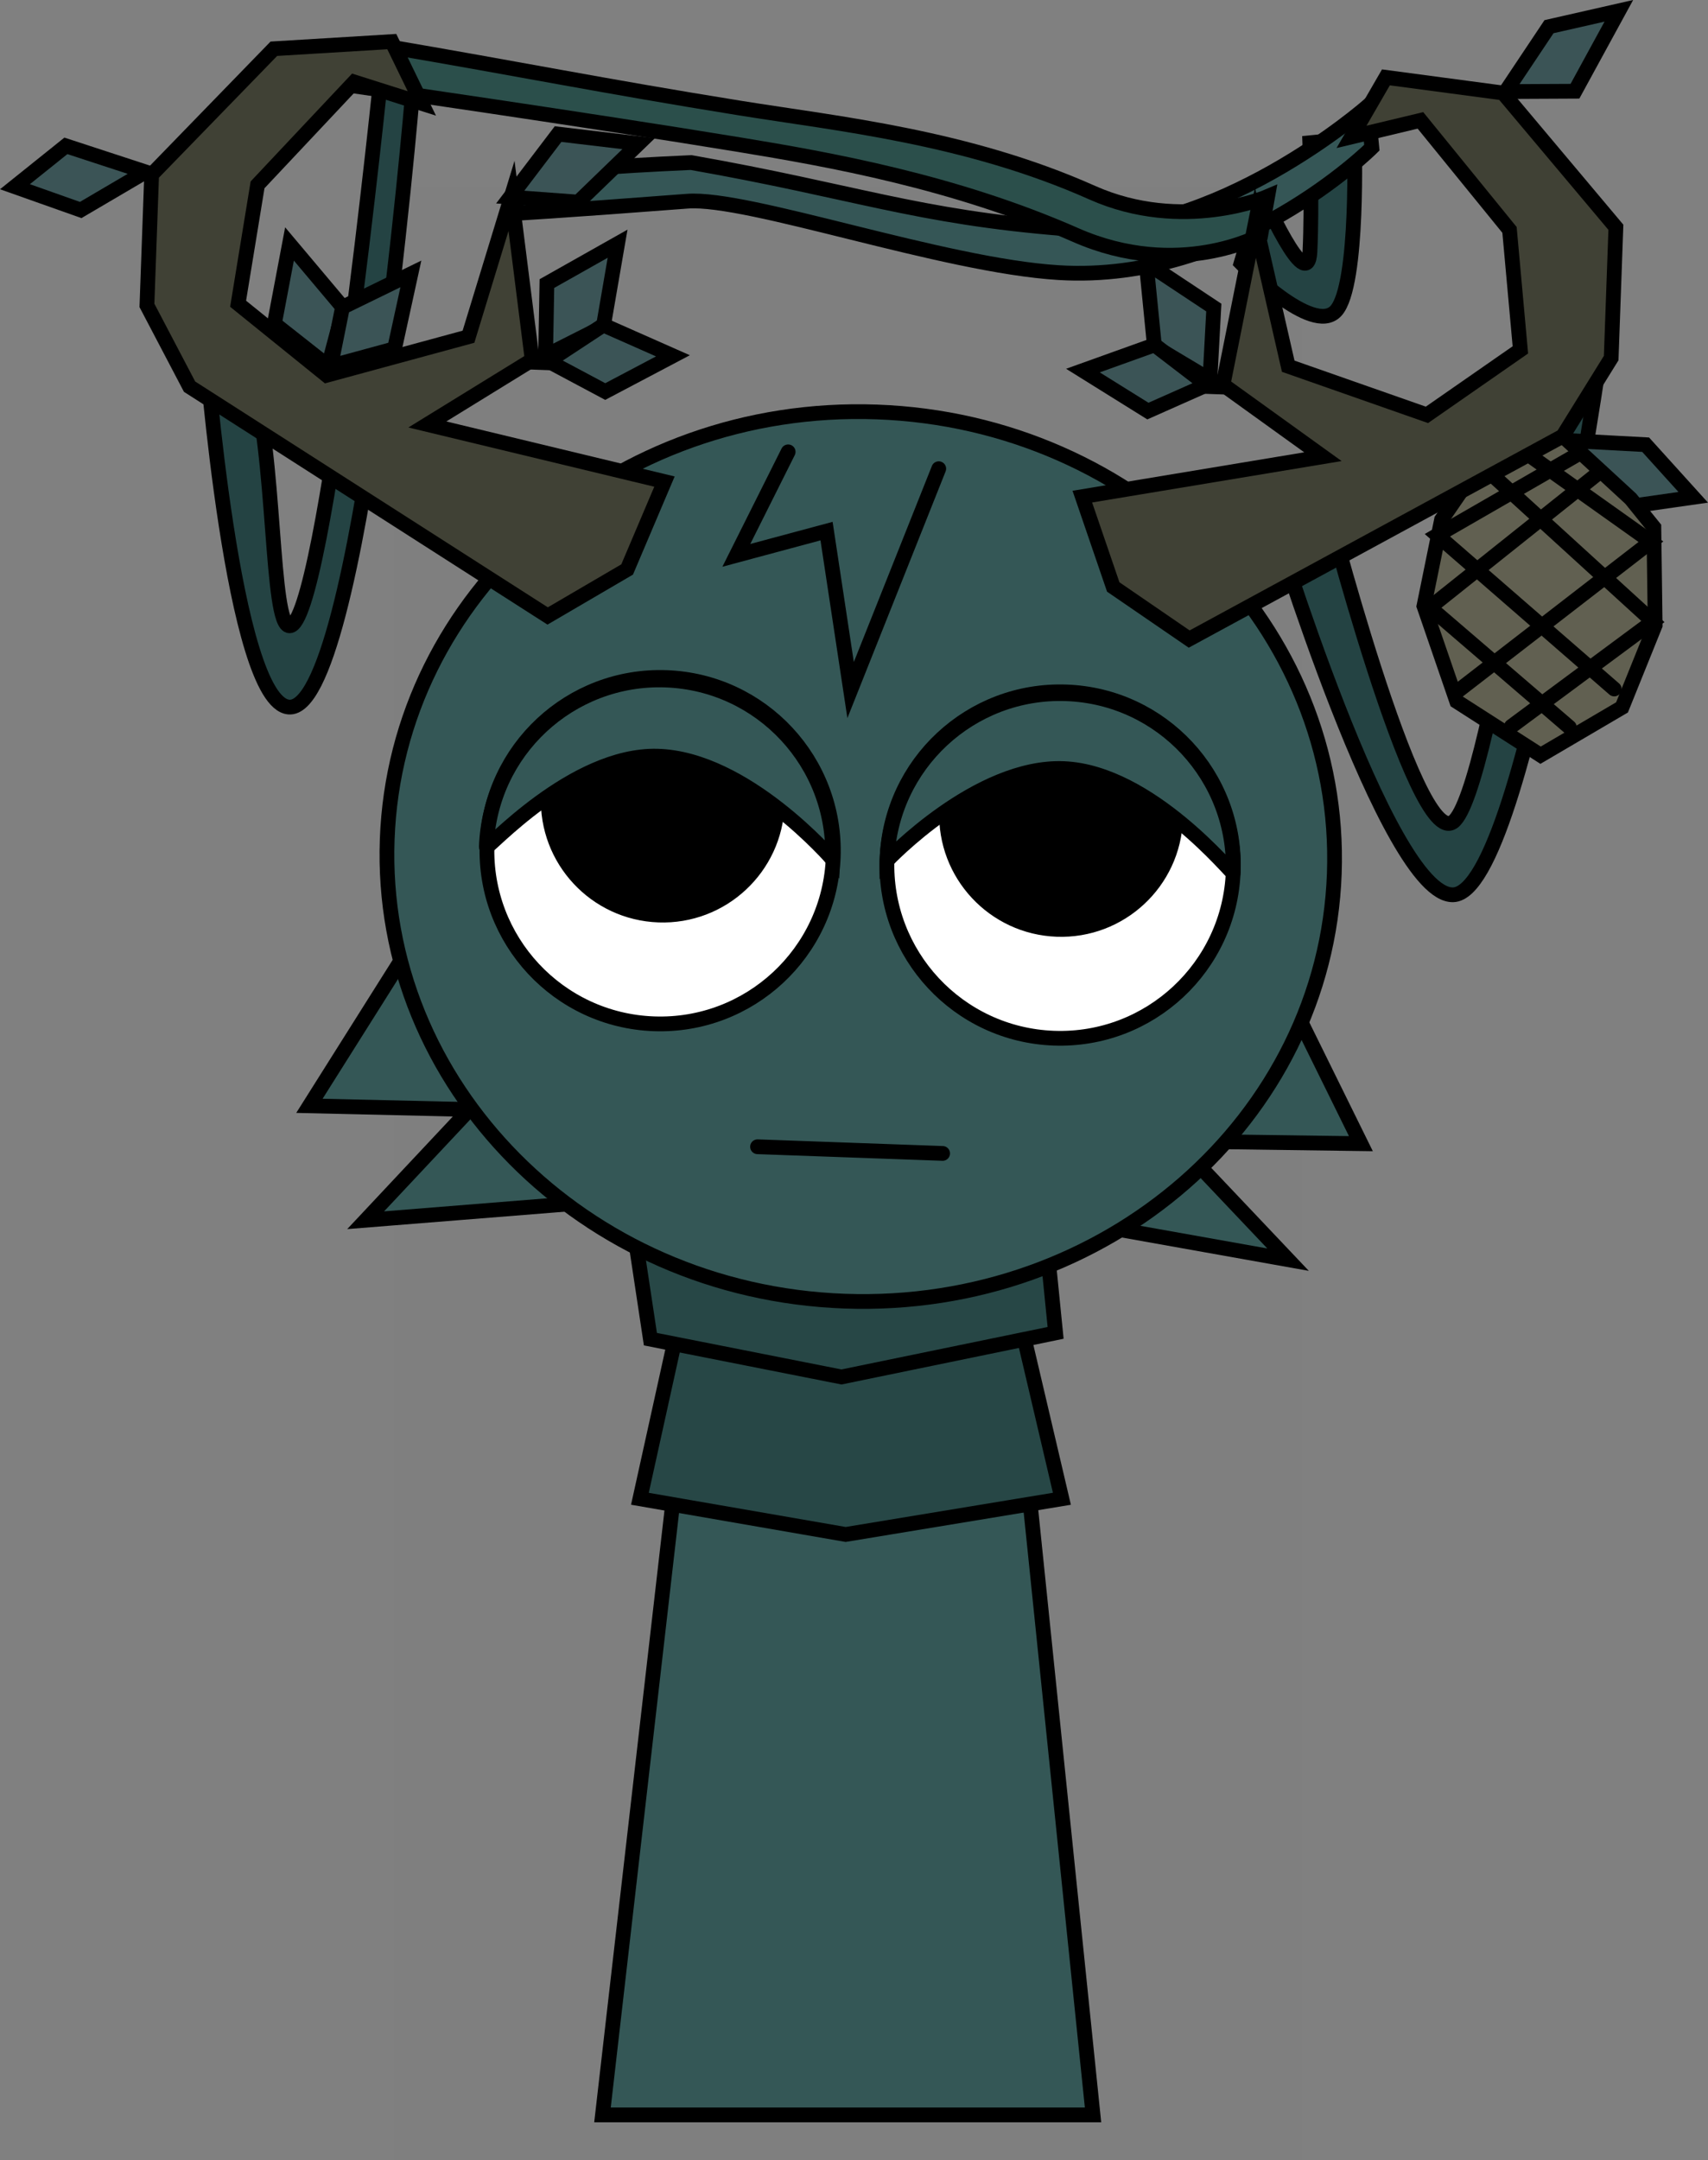<svg version="1.1" xmlns="http://www.w3.org/2000/svg" xmlns:xlink="http://www.w3.org/1999/xlink" width="231.541" height="292.758" viewBox="0,0,231.541,292.758"><rect x="0" y="0" width="231.541" height="292.758" fill="#808080" stroke="none"/><g transform="translate(-125.076,-20.854)"><g data-paper-data="{&quot;isPaintingLayer&quot;:true}" fill-rule="nonzero" stroke-linejoin="miter" stroke-miterlimit="10" stroke-dasharray="" stroke-dashoffset="0" style="mix-blend-mode: normal"><path d="M178.409,313.613v-267.225h123.182v267.225z" fill-opacity="0.01" fill="#000000" stroke="none" stroke-width="0" stroke-linecap="butt"/><g stroke="#000000" stroke-width="2"><path d="M206.75,307.5l15.143,-131.842l37.783,-0.158l13.574,132z" fill="#345756" stroke-linecap="butt"/><g fill="#274746" stroke-linecap="round"><path d="M262.484,196.101l6.546,27.892l-29.315,4.838l-27.892,-4.838l4.838,-21.915z"/><path d="M266.469,184.431l1.708,17.077l-29.03,5.977l-25.9,-5.123l-2.277,-15.084z"/></g></g><path d="M296.116,47.062c0,0 6.248,14.153 6.54,7.878c0.308,-6.608 -0.016,-14.74 -0.016,-14.74l6.027,-0.602c0,0 0.683,19.9 -2.479,23.385c-3.162,3.485 -12.869,-6.468 -12.869,-6.468z" fill="#244343" stroke="#000000" stroke-width="2" stroke-linecap="round"/><path d="M196.797,45.016c0,0 -1.004,-1.107 21.969,-2.13c22.196,3.913 30.463,7.36 50.589,8.968c20.399,1.63 41.146,-16.635 41.146,-16.635l0.547,5.65c0,0 -18.42,18.41 -42.46,16.936c-15.708,-0.963 -42.12,-10.31 -50.328,-9.681c-17.591,1.348 -23.888,1.685 -23.888,1.685z" fill="#355656" stroke="#000000" stroke-width="2" stroke-linecap="round"/><path d="M176.936,27.046c19.123,3.257 29.669,5.434 48.499,8.464c13.217,2.127 30.712,3.883 47.692,11.453c12.294,5.481 23.796,0.53 23.796,0.53l-0.938,5.221c0,0 -11.096,6.159 -25.109,-0.012c-16.459,-7.249 -33.554,-10.261 -45.566,-12.235c-20.164,-3.315 -52.085,-7.933 -52.085,-7.933z" fill="#2b4f4b" stroke="#000000" stroke-width="2" stroke-linecap="round"/><path d="M152.946,67.901c0,0 3.577,-5.177 6.198,3.479c3.36,11.097 2.577,34.305 5.192,34.296c4.825,-0.016 12.491,-75.526 12.491,-75.526l4.169,3.367c0,0 -7.017,84.051 -16.781,83.17c-7.599,-0.685 -11.269,-48.787 -11.269,-48.787z" fill="#244343" stroke="#000000" stroke-width="2" stroke-linecap="round"/><path d="M304.524,87.832c0,0 12.39,48.277 17.551,44.41c5.306,-3.976 13.862,-67.948 13.862,-67.948l7.039,-1.892c0,0 -10.774,79.371 -20.897,79.73c-8.924,0.316 -24.633,-51.337 -24.633,-51.337z" fill="#244343" stroke="#000000" stroke-width="2" stroke-linecap="round"/><path d="M300.362,157.198l9.201,18.665l-25.092,-0.339l15.218,16.061l-59.417,-10.599l-65.628,5.255l14.079,-15.007l-21.701,-0.499l12.863,-20.41z" fill="#345756" stroke="#000000" stroke-width="2" stroke-linecap="round"/><path d="M177.566,134.641c1.197,-33.28 30.909,-59.225 66.363,-57.95c35.454,1.275 63.225,29.288 62.028,62.569c-1.197,33.28 -30.909,59.225 -66.363,57.95c-35.454,-1.275 -63.225,-29.288 -62.028,-62.569z" fill="#345756" stroke="#000000" stroke-width="2" stroke-linecap="butt"/><path d="M191.101,135.307c0.466,-12.96 11.35,-23.088 24.31,-22.621c12.96,0.466 23.088,11.35 22.621,24.31c-0.466,12.96 -11.35,23.088 -24.31,22.621c-12.96,-0.466 -23.088,-11.35 -22.621,-24.31z" fill="#ffffff" stroke="#000000" stroke-width="2" stroke-linecap="butt"/><path d="M198.406,128.764c0.328,-9.122 7.989,-16.251 17.111,-15.923c9.122,0.328 16.251,7.989 15.923,17.111c-0.328,9.122 -7.989,16.251 -17.111,15.923c-9.122,-0.328 -16.251,-7.989 -15.923,-17.111z" fill="#000000" stroke="none" stroke-width="0" stroke-linecap="butt"/><path d="M252.862,177.185l-25.093,-0.903" fill="none" stroke="#000000" stroke-width="2" stroke-linecap="round"/><path d="M267.946,161.567c-12.96,-0.466 -23.088,-11.35 -22.621,-24.31c0.466,-12.96 11.35,-23.088 24.31,-22.621c12.96,0.466 23.088,11.35 22.621,24.31c-0.466,12.96 -11.35,23.088 -24.31,22.621z" data-paper-data="{&quot;index&quot;:null}" fill="#ffffff" stroke="#000000" stroke-width="2" stroke-linecap="butt"/><path d="M268.328,147.817c-9.122,-0.328 -16.251,-7.989 -15.923,-17.111c0.328,-9.122 7.989,-16.251 17.111,-15.923c9.122,0.328 16.251,7.989 15.923,17.111c-0.328,9.122 -7.989,16.251 -17.111,15.923z" data-paper-data="{&quot;index&quot;:null}" fill="#000000" stroke="none" stroke-width="0" stroke-linecap="butt"/><path d="M191.006,135.646c0.466,-12.96 11.35,-23.088 24.31,-22.621c12.96,0.466 23.088,11.35 22.621,24.31c0,0 -11.778,-13.696 -23.768,-13.993c-11.474,-0.284 -23.183,12.845 -23.163,12.305z" fill="#345756" stroke="#000000" stroke-width="2" stroke-linecap="butt"/><path d="M245.316,137.5c0.466,-12.96 11.35,-23.088 24.31,-22.621c12.96,0.466 23.088,11.35 22.621,24.31c-0.011,0.302 -11.226,-13.662 -22.94,-14.159c-11.745,-0.498 -23.991,12.471 -23.991,12.471z" data-paper-data="{&quot;index&quot;:null}" fill="#345756" stroke="#000000" stroke-width="2" stroke-linecap="butt"/><path d="M252.335,84.38l-11.948,30.004l-3.262,-21.545l-12.23,3.287l7.026,-14.032" fill="#345756" stroke="#000000" stroke-width="2" stroke-linecap="round"/><path d="M290.769,73.313l-9.191,-5.504l-1.125,-11.346l9.17,6.078l-0.577,10.71z" fill="#3b5456" stroke="#000000" stroke-width="2" stroke-linecap="round"/><path d="M329.191,33.265l5.873,-8.795l9.466,-2.15l-5.949,10.9z" fill="#3b5456" stroke="#000000" stroke-width="2" stroke-linecap="round"/><path d="M288.672,73.026l-7.984,3.545l-8.808,-5.49l9.706,-3.483z" fill="#3b5456" stroke="#000000" stroke-width="2" stroke-linecap="round"/><path d="M199.022,70.012l0.194,-10.723l9.583,-5.404l-1.937,11.235l-9.563,4.83z" fill="#3b5456" stroke="#000000" stroke-width="2" stroke-linecap="round"/><path d="M144.803,44.155l-8.789,5.163l-8.911,-3.157l6.906,-5.538z" fill="#3b5456" stroke="#000000" stroke-width="2" stroke-linecap="round"/><path d="M206.87,64.909l9.431,4.172l-9.18,4.843l-7.708,-4.11z" fill="#3b5456" stroke="#000000" stroke-width="2" stroke-linecap="round"/><path d="M348.164,81.126l6.45,7.13l-9.63,1.378l-7.721,-9.092z" fill="#3b5456" stroke="#000000" stroke-width="2" stroke-linecap="round"/><path d="M336.157,79.246l9.985,9.201l3.135,3.879l0.178,13.27l-4.494,11.137l-11.04,6.48l-11.364,-7.286l-4.447,-12.932l2.386,-11.704l4.838,-7.031z" fill="#616051" stroke="#000000" stroke-width="2" stroke-linecap="round"/><path d="M343.904,114.238l-23.975,-20.839l18.727,-10.788" fill="none" stroke="#000000" stroke-width="2" stroke-linecap="round"/><path d="M326.156,84.126l22.988,20.967l-19.178,14.211" fill="none" stroke="#000000" stroke-width="2" stroke-linecap="round"/><path d="M337.822,119.423l-18.901,-16.235l22.59,-18.018" fill="none" stroke="#000000" stroke-width="2" stroke-linecap="round"/><path d="M331.156,81.686l17.722,12.591l-26.106,20.184" fill="none" stroke="#000000" stroke-width="2" stroke-linecap="round"/><path d="M162.276,64.73l2.046,-10.81l7.342,8.723l-2.09,7.84z" fill="#3b5456" stroke="#000000" stroke-width="2" stroke-linecap="round"/><path d="M171.507,62.5l9.268,-4.522l-2.214,10.14l-8.656,2.359z" fill="#3b5456" stroke="#000000" stroke-width="2" stroke-linecap="round"/><path d="M215.153,86.127l-5.06,11.912l-10.776,6.302l-48.543,-31.079l-5.779,-11.015l0.638,-17.731l16.567,-17.055l15.988,-0.969l4.073,8.38l-9.159,-2.903l-13.11,13.938l-2.638,16.116l12.002,9.695l19.229,-5.226l5.833,-19.088l2.803,22.229l-14.21,8.752z" fill="#404135" stroke="#000000" stroke-width="2" stroke-linecap="round"/><path d="M304.415,82.752l-13.544,-9.75l4.393,-21.971l4.446,19.458l18.804,6.595l12.668,-8.807l-1.473,-16.263l-12.074,-14.844l-9.344,2.237l4.664,-8.066l15.877,2.115l15.298,18.201l-0.638,17.731l-6.556,10.571l-50.65,27.511l-10.296,-7.06l-4.191,-12.244z" fill="#404135" stroke="#000000" stroke-width="2" stroke-linecap="round"/><path d="M194.242,47.567l6.488,-8.54l10.925,1.297l-8.197,7.924z" fill="#3b5456" stroke="#000000" stroke-width="2" stroke-linecap="round"/></g></g></svg>